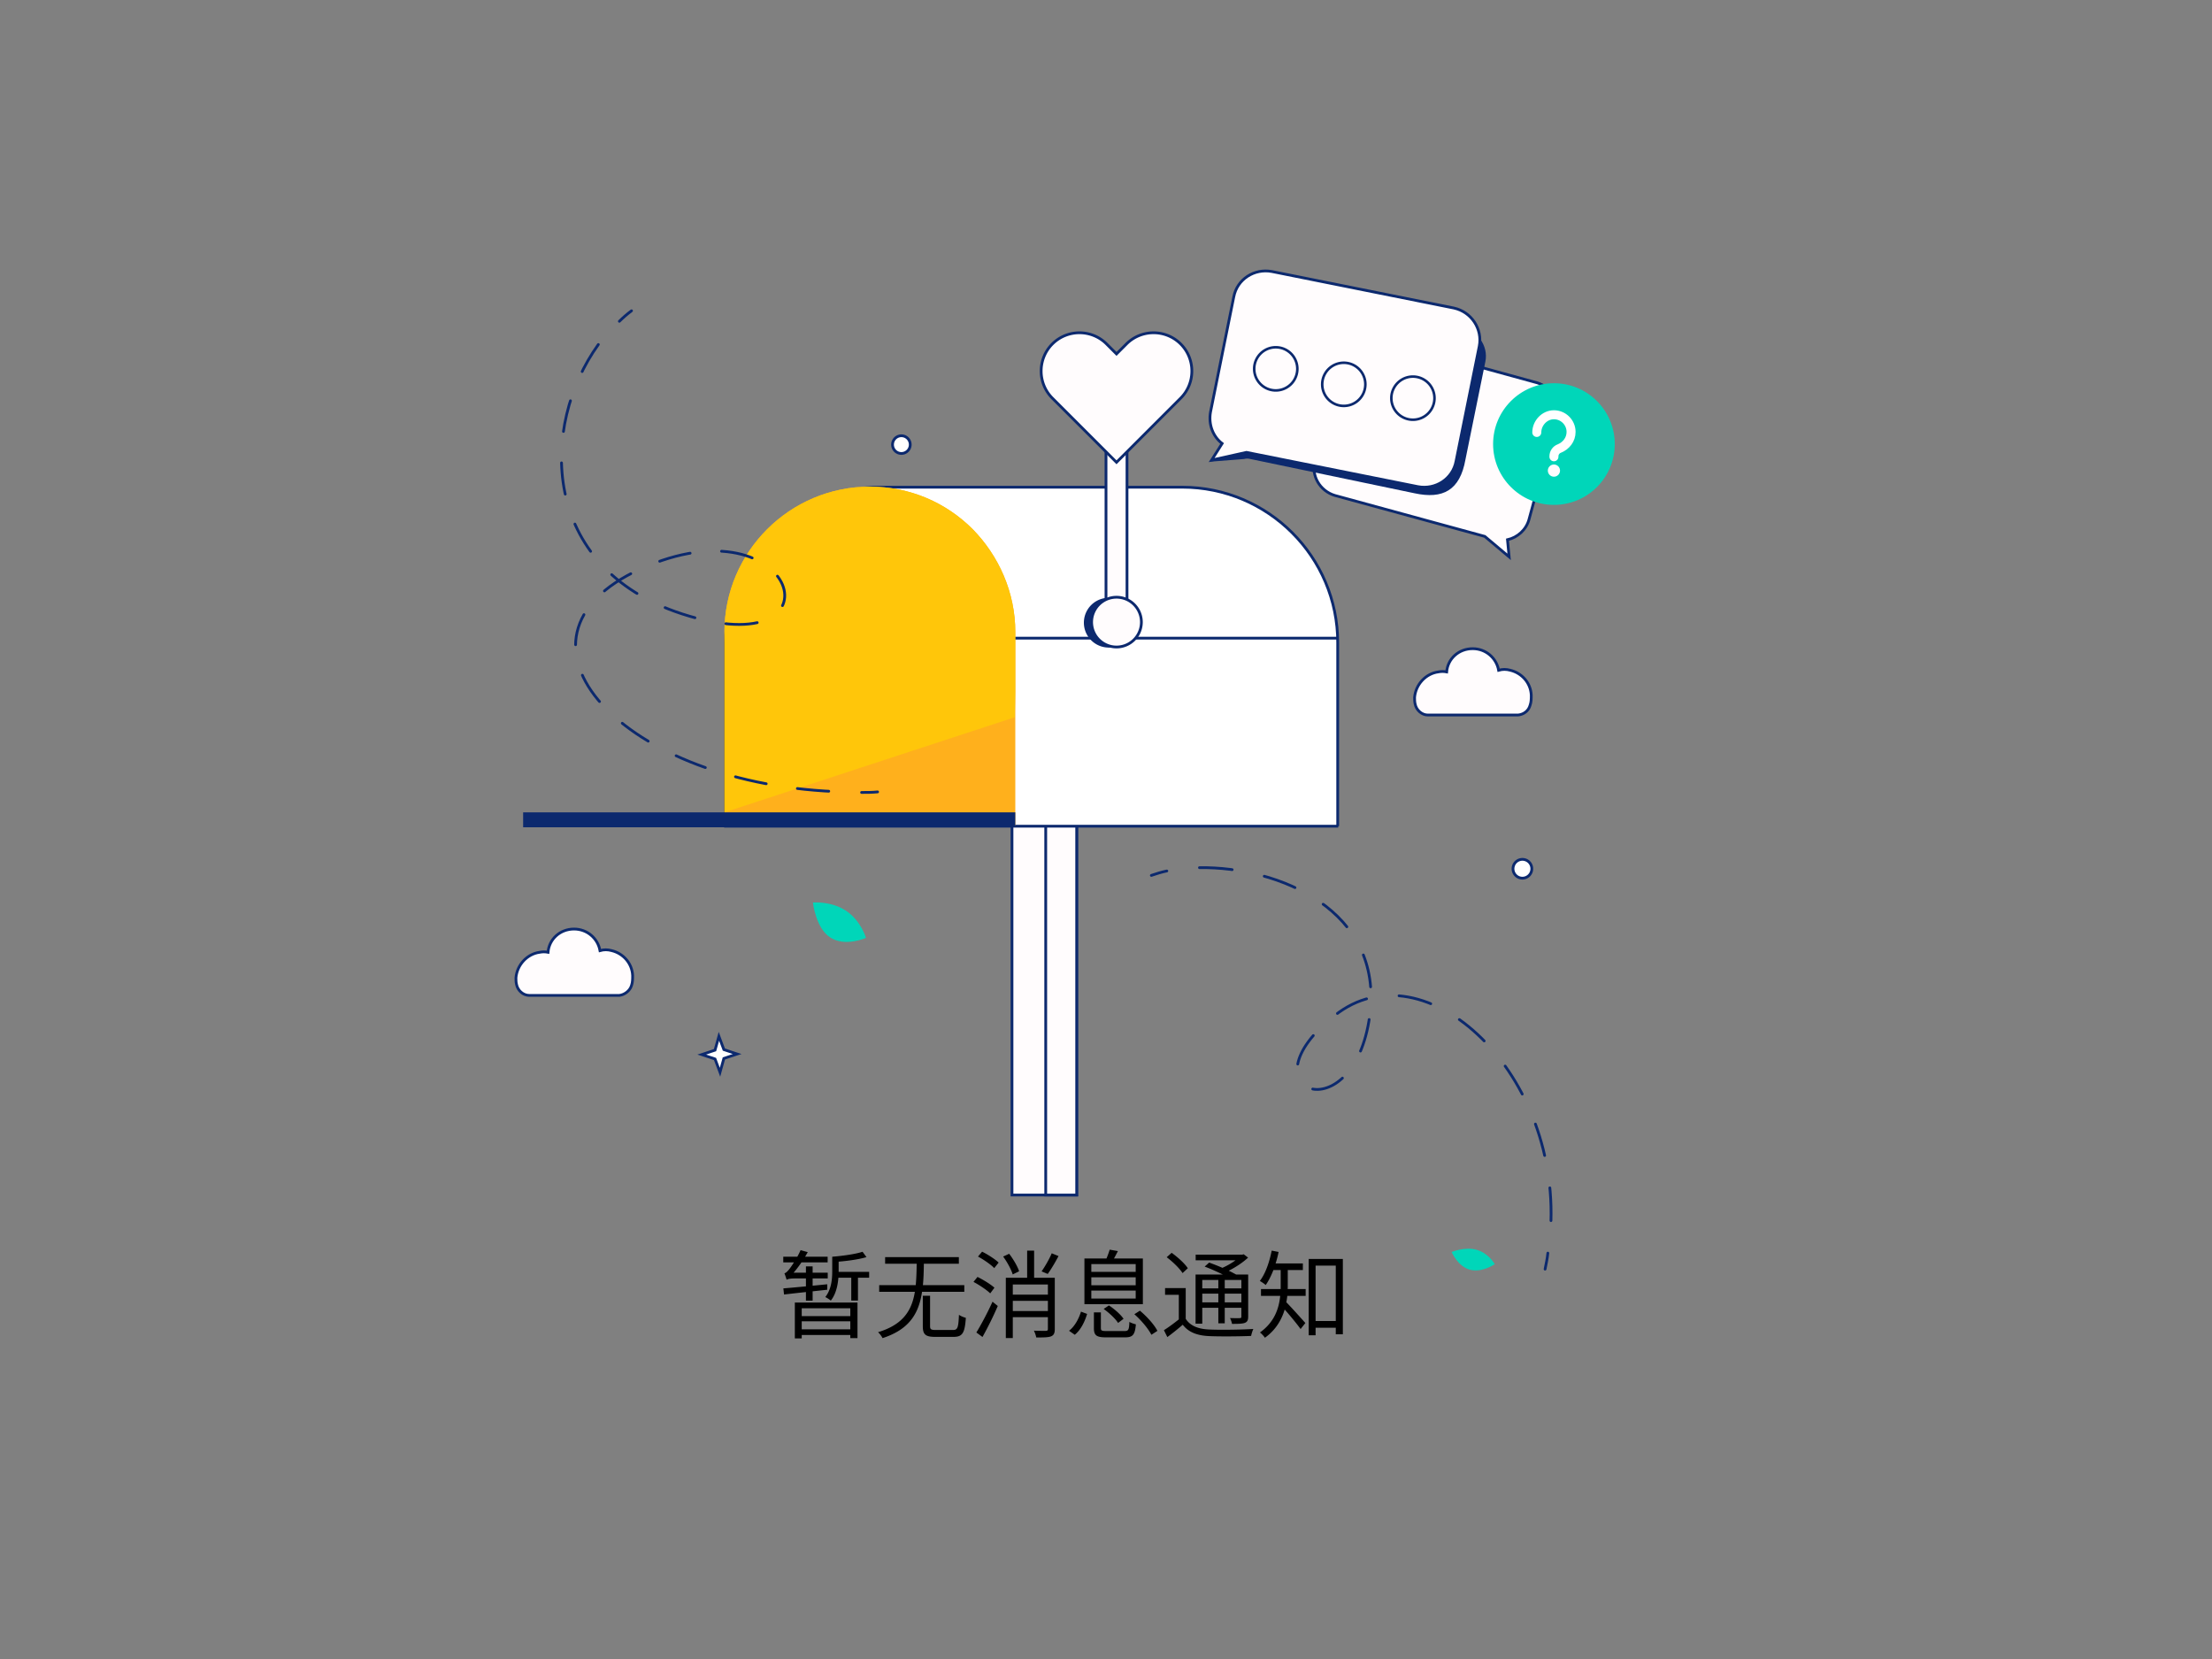 <svg viewBox="0 0 400 300" fill="none" xmlns="http://www.w3.org/2000/svg"><rect x="0" y="0" width="400" height="300" fill="#808080" stroke="none"/><path d="M150.823 229.991v1.055h6.347v-1.055h-6.347Zm3.113.449v4.739h1.21v-4.739h-1.21Zm-10.204 5.102v6.486h1.245v-5.448h8.786v5.396h1.297v-6.434h-11.328Zm.865 2.456v.934h9.546v-.934h-9.546Zm0 2.387v1.02h9.598v-1.02h-9.598Zm11.38-14.026c-1.297.432-3.58.743-5.483.899.121.277.26.692.312.951 1.954-.121 4.323-.415 5.88-.882l-.709-.968Zm-5.483.899v2.594c0 1.419-.138 3.304-1.262 4.705.276.103.795.449 1.003.639 1.176-1.47 1.418-3.701 1.418-5.326v-2.612h-1.159Zm-8.855 0v1.021h8.025v-1.021h-8.025Zm4.099 1.747v6.191h1.211v-6.191h-1.211Zm-3.493 2.421c0-.242.674-.622.674-.622v-.035c1.072-1.055 2.248-2.715 3.148-4.341l-1.297-.363c-.623 1.47-1.73 3.044-2.041 3.441-.329.398-.605.692-.882.744.138.329.328.917.398 1.176Zm0 0c.155-.138.691-.242 1.418-.242h6.018v-1.038h-6.745l-.691.346v.934Zm-.588 1.557.121 1.107c2.04-.243 4.981-.554 7.817-.865v-.986c-2.975.294-6.001.588-7.938.744Zm32.721.622v-1.21h-7.488c.121-1.211.155-2.508.173-3.874h6.329v-1.194h-13.334v1.194h5.707c-.017 1.366-.051 2.663-.173 3.874h-6.606v1.21h6.451c-.554 3.355-2.093 5.915-6.659 7.299.294.259.675.761.813 1.072 4.929-1.591 6.572-4.549 7.143-8.371h7.644Zm-5.119 6.901c-.899 0-1.072-.121-1.072-.692v-5.5h-1.315v5.483c0 1.539.485 1.954 2.283 1.954h3.252c1.66 0 2.058-.709 2.248-3.442-.363-.103-.934-.311-1.245-.553-.104 2.352-.242 2.75-1.09 2.75h-3.061Zm20.927-13.87c-.416 1.003-1.211 2.386-1.834 3.268l1.107.467c.623-.847 1.366-2.11 1.954-3.234l-1.227-.501Zm-10.36 6.226c-.657-.606-1.989-1.419-3.061-1.955l-.727.9c1.073.57 2.387 1.452 3.027 2.075l.761-1.02Zm-2.162 8.906a62.248 62.248 0 0 0 2.767-5.603l-.951-.778c-.882 1.954-2.093 4.22-2.923 5.569l1.107.812Zm-.813-14.544c1.055.57 2.335 1.452 2.94 2.092l.796-1.003c-.64-.605-1.937-1.453-2.992-1.971l-.744.882Zm7.437 2.663c-.277-.882-1.055-2.196-1.799-3.165l-1.089.502c.726.985 1.47 2.352 1.729 3.234l1.159-.571Zm-1.141 7.195v-1.851h6.347v1.851h-6.347Zm6.347-4.808v1.833h-6.347v-1.833h6.347Zm1.245-1.211h-3.736v-4.912h-1.262v4.912h-3.857v10.896h1.263v-3.771h6.347v2.128c0 .242-.087.328-.363.346-.26 0-1.176 0-2.162-.035.173.363.363.882.415 1.228 1.314 0 2.162 0 2.698-.208.501-.224.657-.588.657-1.314v-9.27Zm14.631-1.072h-8.024v-1.401h8.024v1.401Zm0 2.421h-8.024v-1.435h8.024v1.435Zm0 2.404h-8.024v-1.436h8.024v1.436Zm1.297-7.247h-5.223c.225-.397.467-.864.709-1.331l-1.487-.26c-.121.433-.363 1.073-.571 1.591H196.1v8.267h10.567v-8.267Zm-7.09 9.132c1.003.709 2.11 1.747 2.611 2.525l.986-.744c-.519-.778-1.643-1.764-2.646-2.421l-.951.64Zm-5.223 4.67c1.141-.934 1.816-2.422 2.231-3.771l-1.107-.415c-.381 1.246-1.107 2.646-2.162 3.459l1.038.727Zm5.793-.675c-.934 0-1.072-.086-1.072-.536v-2.836h-1.262v2.836c0 1.332.466 1.678 2.248 1.678h3.355c1.435 0 1.816-.45 1.989-2.352-.346-.087-.882-.26-1.176-.45-.052 1.453-.173 1.66-.899 1.66h-3.183Zm4.981-3.044c1.245 1.09 2.542 2.646 3.079 3.719l1.089-.709c-.553-1.107-1.902-2.595-3.165-3.65l-1.003.64Zm15.185-6.191v1.522h-2.906v-1.522h2.906Zm4.168 1.522h-3.009v-1.522h3.009v1.522Zm-3.009 2.525v-1.574h3.009v1.574h-3.009Zm-4.065 0v-1.574h2.906v1.574h-2.906Zm0 .986h2.906v2.801h1.159v-2.801h3.009v1.573c0 .225-.069.294-.294.294-.208 0-.951.018-1.764-.017.156.294.311.744.363 1.055 1.159 0 1.885-.017 2.335-.19.45-.19.588-.502.588-1.124v-7.61h-2.179c-.381-.208-.83-.45-1.332-.692 1.28-.64 2.577-1.504 3.494-2.369l-.796-.606-.242.07h-8.44v1.02h7.212a13.198 13.198 0 0 1-2.369 1.366 41.067 41.067 0 0 0-2.404-.951l-.813.727c1.037.38 2.265.933 3.286 1.435h-4.929v8.889h1.21v-2.87Zm-2.611-7.16c-.554-.848-1.833-2.007-2.923-2.785l-.899.796c1.089.812 2.335 2.023 2.871 2.871l.951-.882Zm-.381 3.597h-3.735v1.21h2.49v4.445c-.882.709-1.868 1.436-2.698 1.954l.623 1.246a46.344 46.344 0 0 0 2.784-2.231c1.055 1.366 2.612 1.971 4.877 2.058 1.903.086 5.569.052 7.489-.035.069-.38.259-.968.398-1.262-2.058.138-6.001.19-7.887.103-2.023-.069-3.51-.639-4.341-1.937v-5.551Zm18.454-3.269h2.732v-1.193h-4.929c.208-.657.398-1.349.537-2.076l-1.246-.242c-.415 2.093-1.124 4.151-2.144 5.483.294.173.83.519 1.055.743.536-.743.986-1.677 1.401-2.715h1.314V233.104h-3.563v1.228h3.477c-.225 2.265-1.038 4.756-3.667 6.624.277.19.726.674.899.951 1.972-1.401 3.027-3.269 3.58-5.102.934 1.055 2.283 2.681 2.871 3.528l.865-1.09c-.536-.605-2.629-2.94-3.442-3.753.07-.38.139-.778.173-1.158h3.321v-1.228h-3.251c.017-.208.017-.415.017-.588v-2.854Zm5.033 9.218v-10.013h3.649v10.013h-3.649Zm-1.246-11.224v13.801h1.246v-1.366h3.649v1.193h1.28v-13.628h-6.175Z" fill="#000"/><path d="M194.7 142.899H183v73.2h11.7v-73.2Z" fill="#FFFCFD" stroke="#0C296E" stroke-width=".5" stroke-miterlimit="10"/><path d="M194.7 142.899h-5.6v73.2h5.6v-73.2Z" fill="#FFFCFD" stroke="#0C296E" stroke-width=".5" stroke-miterlimit="10"/><path d="M242 149.4H131.2v-33.2c0-15.5 12.6-28.1 28.1-28.1h54.5c15.5 0 28.1 12.6 28.1 28.1v33.2h.1Z" fill="#fff" stroke="#0C296E" stroke-width=".5" stroke-miterlimit="10"/><path d="M132.7 115.399H242" stroke="#0C296E" stroke-width=".5" stroke-miterlimit="10"/><path d="M200.5 117.1a4.5 4.5 0 1 0 0-9 4.5 4.5 0 0 0 0 9Z" fill="#0C296E"/><path d="M203.8 79.9H200v32.299h3.8v-32.3Z" fill="#FFFCFD" stroke="#0C296E" stroke-width=".5" stroke-miterlimit="10"/><path d="M201.9 116.999a4.5 4.5 0 1 0 0-9 4.5 4.5 0 0 0 0 9ZM201.9 83.6 190.3 72c-2.7-2.7-2.7-7.1 0-9.8 2.7-2.7 7.1-2.7 9.8 0l1.8 1.8 1.8-1.8c2.7-2.7 7.1-2.7 9.8 0 2.7 2.7 2.7 7.1 0 9.8l-11.6 11.6Z" fill="#FFFCFD" stroke="#0C296E" stroke-width=".5" stroke-miterlimit="10"/><path d="M183.6 114.3v35H131v-35c0-14.5 11.8-26.3 26.3-26.3 7.3 0 13.8 2.9 18.6 7.7 4.7 4.8 7.7 11.4 7.7 18.6Z" fill="#FFB01C"/><path d="M183.6 114.3v10.9l-.1 4.5-52.5 17.2v-32.6c0-14.5 11.8-26.3 26.3-26.3 7.3 0 13.8 2.9 18.6 7.7 4.7 4.8 7.7 11.4 7.7 18.6Z" fill="#FFC60A"/><path d="M183.6 146.9h-89v2.7h89v-2.7Z" fill="#0C296E"/><path d="m242.8 64.9-5 18.3c-.8 2.8.9 5.6 3.6 6.4l27.1 7.4 4.4 3.7-.3-3.1c1.8-.4 3.4-1.8 3.9-3.7l5-18.3c.8-2.8-.9-5.6-3.6-6.4l-28.8-7.9c-2.7-.8-5.6.9-6.3 3.6Z" fill="#FFFCFD" stroke="#0C296E" stroke-width=".5" stroke-miterlimit="10"/><path d="M268.6 65.4 265 83.1c-1 5.6-4.1 7.2-9.2 6.1L226.1 83c-.4-.1-.8-.1-1.1 0l-6.3.5 3.8-2.7c-1.7-1.2-2.6-3.3-2.2-5.3l3.9-19.1c.6-2.9 3.6-4.7 6.8-4.1l32.9 6.6c3.2.7 5.3 3.6 4.7 6.5Z" fill="#0C296E"/><path d="m267.5 62.6-4.2 20.8c-.6 3.2-3.7 5.2-6.9 4.6l-31-6.2-6.3 1.4 1.9-3c-1.7-1.3-2.5-3.5-2.1-5.7l4.2-20.8c.6-3.2 3.7-5.2 6.9-4.6l32.9 6.6c3.2.7 5.2 3.8 4.6 6.9Z" fill="#FFFCFD" stroke="#0C296E" stroke-width=".5" stroke-miterlimit="10"/><path d="M230.7 70.6a3.9 3.9 0 1 0 0-7.8 3.9 3.9 0 0 0 0 7.8ZM243 73.4a3.9 3.9 0 1 0 0-7.8 3.9 3.9 0 0 0 0 7.8ZM255.5 75.9a3.9 3.9 0 1 0 0-7.8 3.9 3.9 0 0 0 0 7.8Z" fill="#FFFCFD" stroke="#0C296E" stroke-width=".464" stroke-miterlimit="10"/><path d="M281 91.3c6.075 0 11-4.925 11-11s-4.925-11-11-11-11 4.925-11 11 4.925 11 11 11Z" fill="#00D6B9"/><path d="M277.9 78.2c0-1.7 1.4-3.2 3.1-3.2 1.7 0 3.1 1.4 3.1 3.1 0 1.4-.9 2.5-2.1 3-.6.2-1 .8-1 1.4v.1" stroke="#fff" stroke-width="1.629" stroke-miterlimit="10" stroke-linecap="round" stroke-linejoin="round"/><path d="M281 86.2a1.1 1.1 0 1 0 0-2.2 1.1 1.1 0 0 0 0 2.2Z" fill="#FFFCFD"/><path d="M114.2 56.2c-.8.6-1.5 1.2-2.2 1.9" stroke="#0C296E" stroke-width=".5" stroke-linecap="round" stroke-linejoin="round"/><path d="M108.2 62.3C97.6 77 97.6 102.6 123.3 111c29.9 9.7 21.1-21.1-7.5-8.1-27.3 12.4-3.6 39.4 37.1 40.3" stroke="#0C296E" stroke-width=".5" stroke-linecap="round" stroke-linejoin="round" stroke-dasharray="5.7 5.7"/><path d="M155.8 143.3c1 0 1.9 0 2.9-.1M208.2 158.3c.9-.3 1.8-.6 2.8-.8" stroke="#0C296E" stroke-width=".5" stroke-linecap="round" stroke-linejoin="round"/><path d="M216.9 156.9c14.4-.2 33.3 7.7 30.8 26.7-2.9 21.7-23.6 13.6-6.3 0 16.2-12.8 41.5 10.5 38.9 40" stroke="#0C296E" stroke-width=".5" stroke-linecap="round" stroke-linejoin="round" stroke-dasharray="5.93 5.93"/><path d="M279.9 226.601c-.1 1-.3 1.9-.5 2.9" stroke="#0C296E" stroke-width=".5" stroke-linecap="round" stroke-linejoin="round"/><path d="M267 226c2.2.6 3.3 2.6 3.3 2.6s-2.3 1.6-4.5 1c-2.2-.6-3.3-3.2-3.3-3.2s2.4-1 4.5-.4ZM153 164.7c-2.7-1.8-6-1.5-6-1.5s.5 4.6 3.1 6.3c2.7 1.8 6.5.1 6.5.1s-.9-3.1-3.6-4.9Z" fill="#00D6B9"/><path d="M163 82a1.6 1.6 0 1 0 0-3.2 1.6 1.6 0 0 0 0 3.2ZM275.3 158.799a1.7 1.7 0 1 0 0-3.4 1.7 1.7 0 0 0 0 3.4ZM130.2 193.899l-.9-2.4-2.4-.8 2.4-.8.7-2.5.9 2.4 2.4.8-2.4.8-.7 2.5Z" fill="#fff" stroke="#0C296E" stroke-width=".5" stroke-miterlimit="10"/><path d="M114.2 178.2c.2-.6.2-1.1.2-1.8-.1-2.2-1.7-4-3.8-4.5-.7-.2-1.4-.2-2.1 0-.4-2.2-2.3-3.9-4.7-3.9-2.5 0-4.5 1.8-4.7 4.2-.5-.1-1-.1-1.5 0-2.3.3-4.1 2.3-4.3 4.6 0 .4 0 .8.1 1.2.2 1.1 1.2 2 2.3 2H112c.9-.1 1.9-.8 2.2-1.8ZM276.7 127.5c.2-.6.2-1.1.2-1.8-.1-2.2-1.7-4-3.8-4.5-.7-.2-1.4-.2-2.1 0-.4-2.2-2.3-3.9-4.7-3.9-2.5 0-4.5 1.8-4.7 4.2-.5-.1-1-.1-1.5 0-2.3.3-4.1 2.3-4.3 4.6 0 .4 0 .8.1 1.2.2 1.1 1.2 2 2.3 2h16.3c1-.1 1.9-.7 2.2-1.8Z" fill="#FFFCFD" stroke="#0C296E" stroke-width=".5" stroke-miterlimit="10"/></svg>